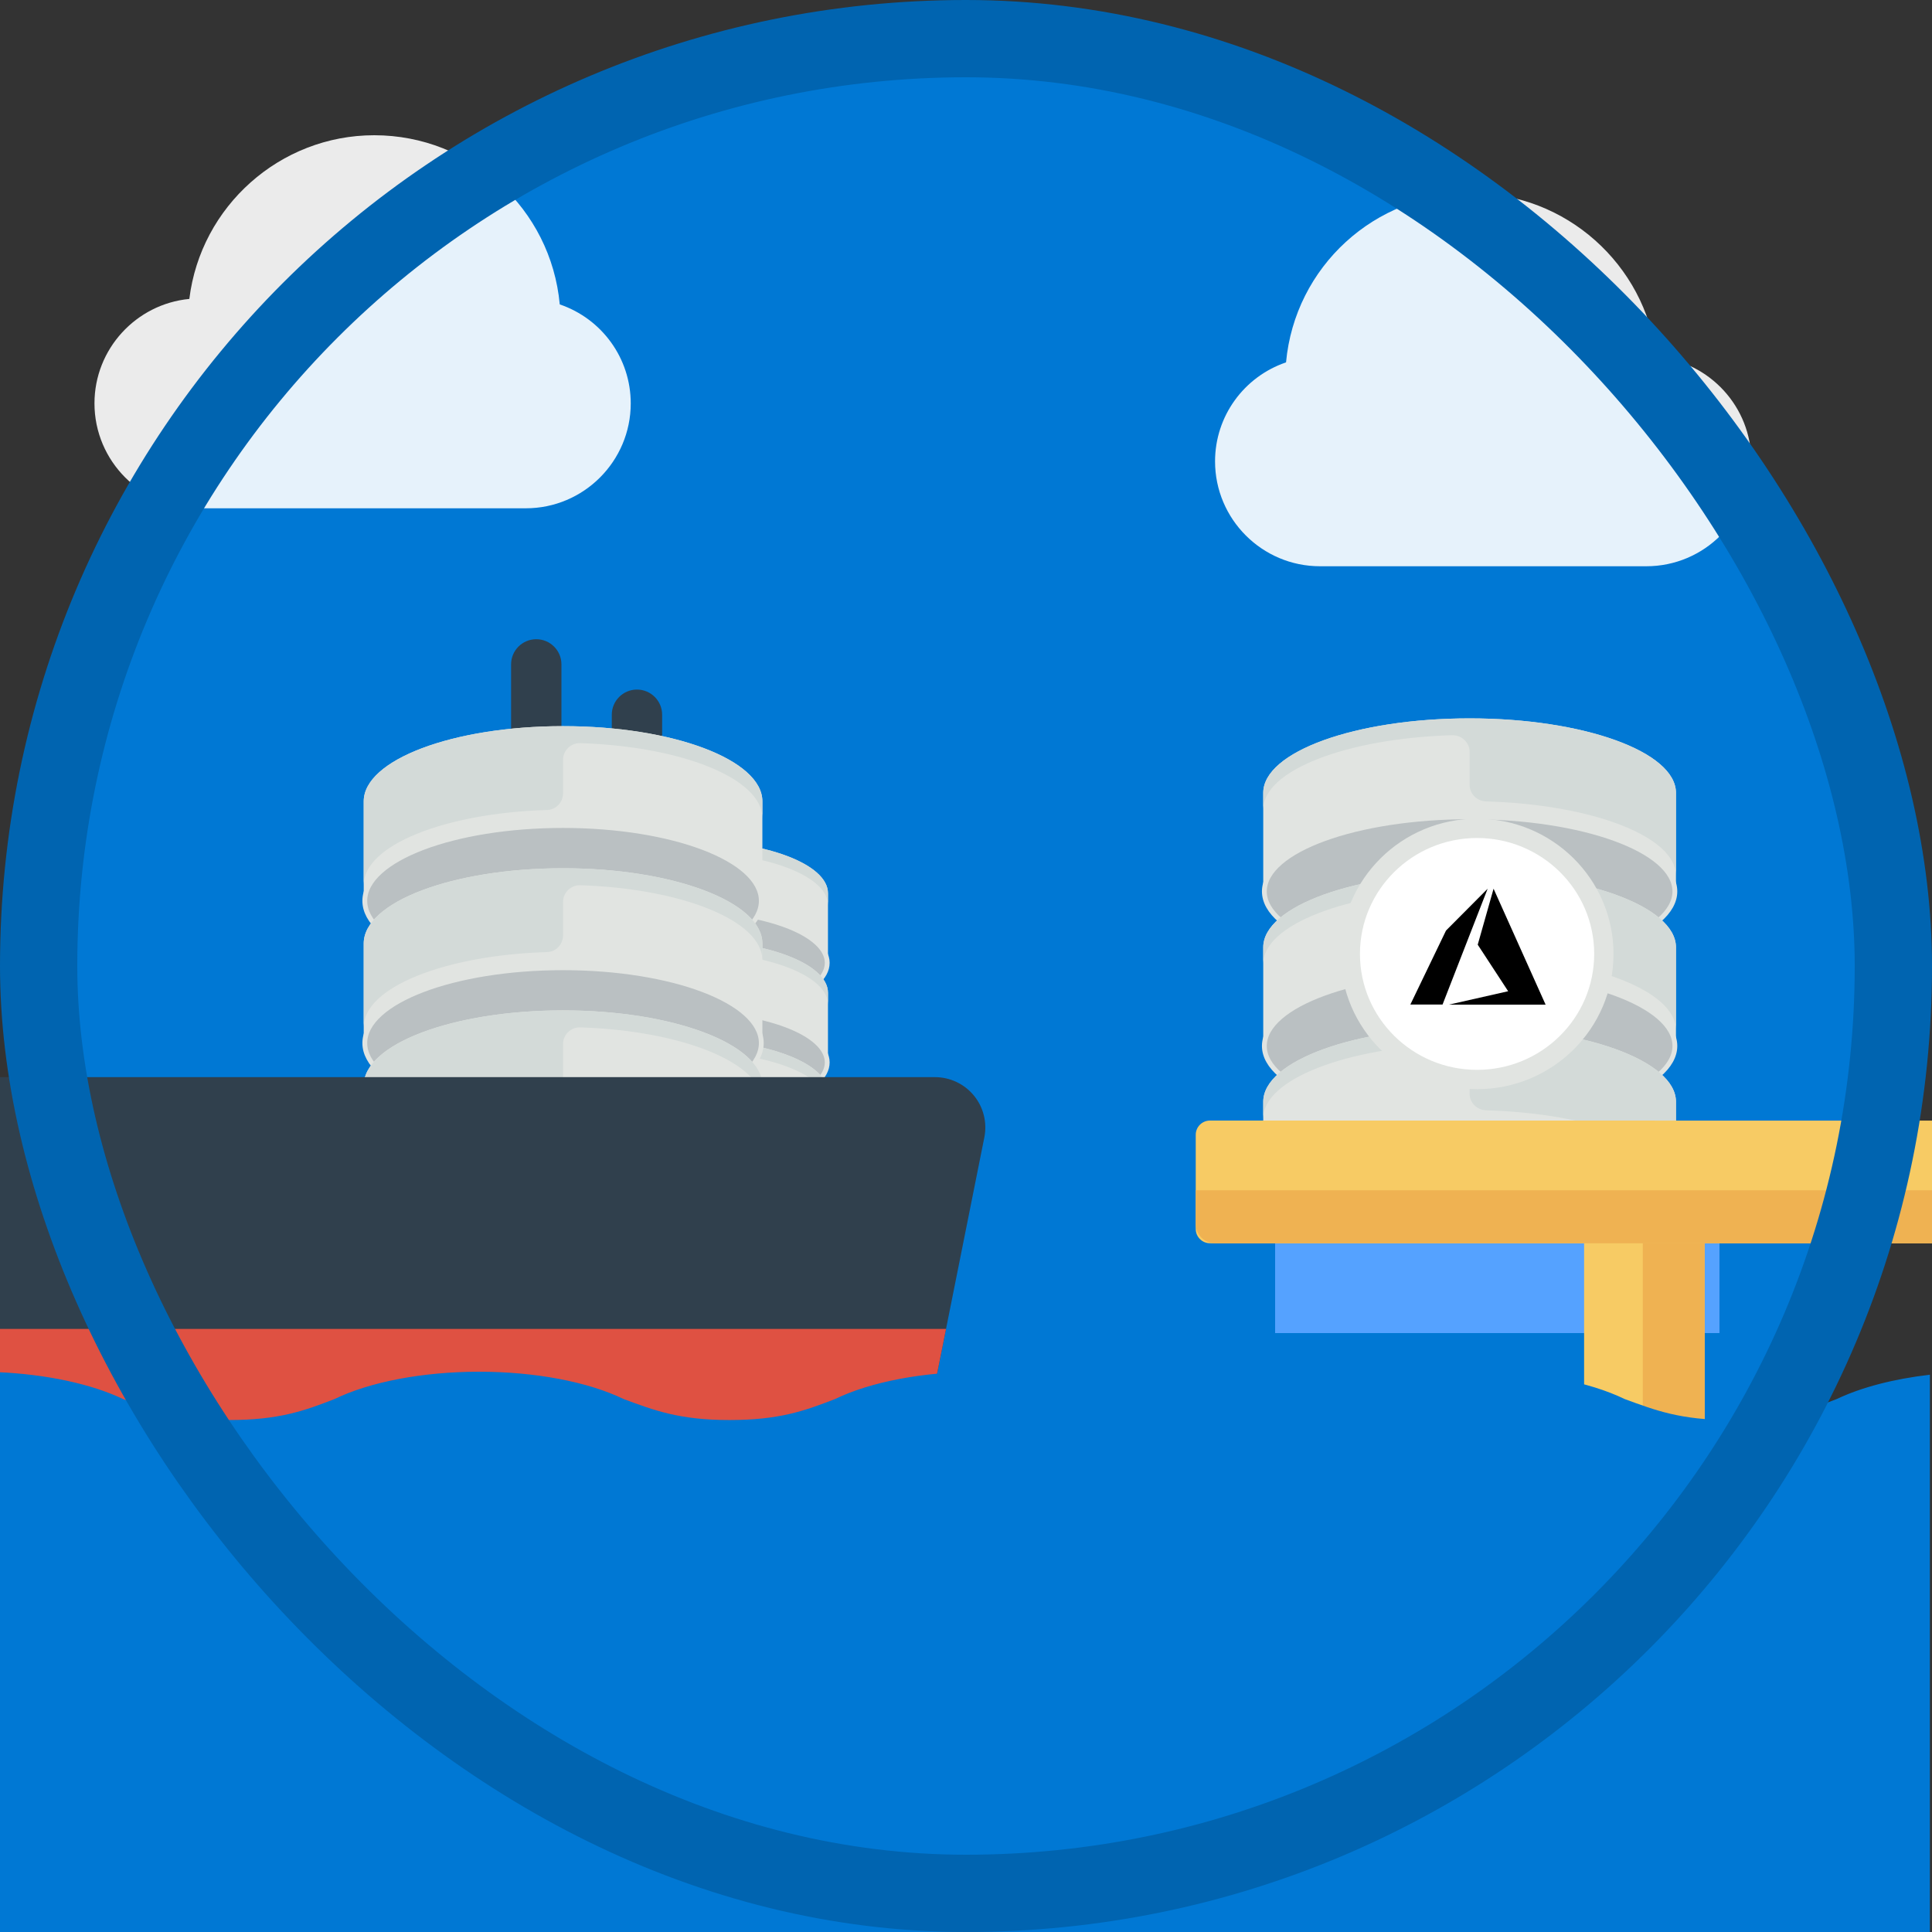 <?xml version="1.0" encoding="UTF-8"?>
<svg width="100px" height="100px" viewBox="0 0 100 100" version="1.1" xmlns="http://www.w3.org/2000/svg" xmlns:xlink="http://www.w3.org/1999/xlink">
    <rect x="0" y="0" width="100" height="100" fill="#333333" stroke="none"/>
    <!-- Generator: Sketch 59.1 (86144) - https://sketch.com -->
    <title>Migrate SQL Workloads to Azure/migrate-sql-workloads-to-azure-sql-databases</title>
    <desc>Created with Sketch.</desc>
    <defs>
        <rect id="path-1" x="0" y="0" width="96" height="96" rx="48"></rect>
    </defs>
    <g id="Badges" stroke="none" stroke-width="1" fill="none" fill-rule="evenodd">
        <g id="Migrate-SQL-Workloads-to-Azure" transform="translate(-50, -460)">
            <g id="Migrate-SQL-Workloads-to-Azure/migrate-sql-workloads-to-azure-sql-databases" transform="translate(50, 460)">
                <g id="Mask" transform="translate(2, 2)">
                    <g id="Circle-">
                        <mask id="mask-2" fill="white">
                            <use xlink:href="#path-1"></use>
                        </mask>
                        <g id="BG"></g>
                        <g id="Color/Blue" mask="url(#mask-2)" fill="#0078D4" fill-rule="evenodd">
                            <rect id="Rectangle" x="0" y="0" width="96" height="96"></rect>
                        </g>
                    </g>
                    <g id="Database" transform="translate(75, 49.375) scale(1, -1) translate(-75, -49.375) translate(59.688, 31.875)">
                        <g id="Lower" transform="translate(3.312, 18.875)">
                            <path d="M11.067,7.674 C5.168,7.674 0.385,5.947 0.385,3.816 L0.385,8.96 C0.385,11.091 5.168,12.817 11.067,12.817 C16.966,12.817 21.748,11.091 21.748,8.96 L21.748,3.816 C21.748,5.947 16.966,7.674 11.067,7.674" id="Fill-101" fill="#E1E4E1"></path>
                            <path d="M11.067,9.374 L11.067,11.087 C11.067,11.574 10.646,11.961 10.142,11.946 C4.676,11.776 0.385,10.121 0.385,8.102 L0.385,8.96 C0.385,11.091 5.168,12.817 11.067,12.817 C16.966,12.817 21.748,11.091 21.748,8.96 L21.748,4.674 C21.748,6.7 17.423,8.361 11.924,8.519 C11.446,8.532 11.067,8.913 11.067,9.374" id="Fill-106" fill="#D3DAD8"></path>
                            <path d="M21.691,3.861 C21.691,5.994 16.934,7.722 11.067,7.722 C5.2,7.722 0.443,5.994 0.443,3.861 C0.443,1.728 5.2,0 11.067,0 C16.934,0 21.691,1.728 21.691,3.861" id="Fill-100" stroke="#E1E4E1" stroke-width="0.25" fill="#BAC0C2"></path>
                        </g>
                        <g id="Mid" transform="translate(3.312, 10.875)">
                            <path d="M11.067,7.68 C5.168,7.68 0.385,5.954 0.385,3.823 L0.385,8.966 C0.385,11.097 5.168,12.823 11.067,12.823 C16.966,12.823 21.748,11.097 21.748,8.966 L21.748,3.823 C21.748,5.954 16.966,7.68 11.067,7.68" id="Fill-102" fill="#E1E4E1"></path>
                            <path d="M11.067,9.38 L11.067,11.093 C11.067,11.58 10.646,11.967 10.142,11.952 C4.676,11.783 0.385,10.127 0.385,8.109 L0.385,8.966 C0.385,11.097 5.168,12.823 11.067,12.823 C16.966,12.823 21.748,11.097 21.748,8.966 L21.748,4.68 C21.748,6.707 17.423,8.368 11.924,8.525 C11.446,8.539 11.067,8.92 11.067,9.38" id="Fill-107" fill="#D3DAD8"></path>
                            <path d="M21.691,3.861 C21.691,5.994 16.934,7.722 11.067,7.722 C5.2,7.722 0.443,5.994 0.443,3.861 C0.443,1.728 5.2,0 11.067,0 C16.934,0 21.691,1.728 21.691,3.861" id="Fill-103" stroke="#E1E4E1" stroke-width="0.25" fill="#BAC0C2"></path>
                        </g>
                        <g id="Top" transform="translate(3.312, 2.875)">
                            <path d="M11.067,7.686 C5.168,7.686 0.385,5.96 0.385,3.829 L0.385,8.972 C0.385,11.103 5.168,12.83 11.067,12.83 C16.966,12.83 21.748,11.103 21.748,8.972 L21.748,3.829 C21.748,5.96 16.966,7.686 11.067,7.686" id="Fill-104" fill="#E1E4E1"></path>
                            <path d="M11.067,9.387 L11.067,11.1 C11.067,11.586 10.646,11.974 10.142,11.958 C4.676,11.789 0.385,10.133 0.385,8.115 L0.385,8.972 C0.385,11.103 5.168,12.83 11.067,12.83 C16.966,12.83 21.748,11.103 21.748,8.972 L21.748,4.686 C21.748,6.713 17.423,8.374 11.924,8.531 C11.446,8.545 11.067,8.926 11.067,9.387" id="Fill-108" fill="#D3DAD8"></path>
                            <path d="M21.691,3.861 C21.691,5.994 16.934,7.722 11.067,7.722 C5.2,7.722 0.443,5.994 0.443,3.861 C0.443,1.728 5.2,0 11.067,0 C16.934,0 21.691,1.728 21.691,3.861" id="Fill-105" stroke="#E1E4E1" stroke-width="0.25" fill="#C4CBCD"></path>
                        </g>
                        <rect id="Rectangle" fill="#55A2FF" x="4.312" y="-0.125" width="23" height="7"></rect>
                    </g>
                    <ellipse id="Oval" stroke="#E1E4E1" fill="#FFFFFF" cx="74.453" cy="47.375" rx="6.562" ry="6.5"></ellipse>
                    <g id="Azure-black" transform="translate(69.74, 43.875)" fill="#000000">
                        <polygon id="Path" points="3.26 6.124 8.26 6.125 5.567 0.125 4.747 3.022 6.322 5.431"></polygon>
                        <polygon id="Path" points="5.26 0.125 3.105 2.291 1.26 6.119 2.924 6.119 2.924 6.125"></polygon>
                    </g>
                    <g id="Group" transform="translate(7, 51.586) scale(-1, 1) translate(-7, -51.586) translate(-35, 31.086)">
                        <path d="M18.031,6.515 C17.311,6.515 16.728,5.933 16.728,5.212 L16.728,3.909 C16.728,3.189 17.311,2.606 18.031,2.606 C18.75,2.606 19.334,3.189 19.334,3.909 L19.334,5.212 C19.334,5.933 18.75,6.515 18.031,6.515" id="Fill-564" fill="#30404D"></path>
                        <path d="M23.243,6.515 C22.524,6.515 21.94,5.933 21.94,5.212 L21.94,1.303 C21.94,0.582 22.524,1.69197989e-13 23.243,1.69197989e-13 C23.962,1.69197989e-13 24.546,0.582 24.546,1.303 L24.546,5.212 C24.546,5.933 23.962,6.515 23.243,6.515 L23.243,6.515 Z" id="Fill-565" fill="#30404D"></path>
                        <g id="Database" transform="translate(15.391, 18.851) scale(1, -1) translate(-15.391, -18.851) translate(4.891, 7.914)">
                            <g id="Lower" transform="translate(2.993, 10.308)">
                                <path d="M7.483,5.423 C3.494,5.423 0.26,4.203 0.26,2.697 L0.26,6.332 C0.26,7.838 3.494,9.058 7.483,9.058 C11.471,9.058 14.705,7.838 14.705,6.332 L14.705,2.697 C14.705,4.203 11.471,5.423 7.483,5.423" id="Fill-101" fill="#E1E4E1"></path>
                                <path d="M7.483,6.625 L7.483,7.836 C7.483,8.179 7.198,8.453 6.857,8.442 C3.161,8.323 0.26,7.153 0.26,5.726 L0.26,6.332 C0.26,7.838 3.494,9.058 7.483,9.058 C11.471,9.058 14.705,7.838 14.705,6.332 L14.705,3.303 C14.705,4.735 11.78,5.909 8.062,6.02 C7.739,6.03 7.483,6.299 7.483,6.625" id="Fill-106" fill="#D3DAD8"></path>
                                <path d="M14.666,2.729 C14.666,4.236 11.45,5.457 7.483,5.457 C3.516,5.457 0.299,4.236 0.299,2.729 C0.299,1.221 3.516,0 7.483,0 C11.45,0 14.666,1.221 14.666,2.729" id="Fill-100" stroke="#E1E4E1" stroke-width="0.25" fill="#BAC0C2"></path>
                            </g>
                            <g id="Mid" transform="translate(2.993, 5.154)">
                                <path d="M7.483,5.428 C3.494,5.428 0.26,4.208 0.26,2.702 L0.26,6.336 C0.26,7.843 3.494,9.063 7.483,9.063 C11.471,9.063 14.705,7.843 14.705,6.336 L14.705,2.702 C14.705,4.208 11.471,5.428 7.483,5.428" id="Fill-102" fill="#E1E4E1"></path>
                                <path d="M7.483,6.629 L7.483,7.84 C7.483,8.184 7.198,8.458 6.857,8.447 C3.161,8.327 0.26,7.157 0.26,5.731 L0.26,6.336 C0.26,7.843 3.494,9.063 7.483,9.063 C11.471,9.063 14.705,7.843 14.705,6.336 L14.705,3.307 C14.705,4.74 11.78,5.914 8.062,6.025 C7.739,6.034 7.483,6.304 7.483,6.629" id="Fill-107" fill="#D3DAD8"></path>
                                <path d="M14.666,2.729 C14.666,4.236 11.45,5.457 7.483,5.457 C3.516,5.457 0.299,4.236 0.299,2.729 C0.299,1.221 3.516,0 7.483,0 C11.45,0 14.666,1.221 14.666,2.729" id="Fill-103" stroke="#E1E4E1" stroke-width="0.25" fill="#BAC0C2"></path>
                            </g>
                            <g id="Top" transform="translate(2.993, 0)">
                                <path d="M7.483,5.432 C3.494,5.432 0.26,4.212 0.26,2.706 L0.26,6.341 C0.26,7.847 3.494,9.067 7.483,9.067 C11.471,9.067 14.705,7.847 14.705,6.341 L14.705,2.706 C14.705,4.212 11.471,5.432 7.483,5.432" id="Fill-104" fill="#E1E4E1"></path>
                                <path d="M7.483,6.634 L7.483,7.845 C7.483,8.188 7.198,8.462 6.857,8.451 C3.161,8.332 0.26,7.162 0.26,5.735 L0.26,6.341 C0.26,7.847 3.494,9.067 7.483,9.067 C11.471,9.067 14.705,7.847 14.705,6.341 L14.705,3.312 C14.705,4.744 11.78,5.918 8.062,6.029 C7.739,6.039 7.483,6.308 7.483,6.634" id="Fill-108" fill="#D3DAD8"></path>
                                <path d="M14.666,2.729 C14.666,4.236 11.45,5.457 7.483,5.457 C3.516,5.457 0.299,4.236 0.299,2.729 C0.299,1.221 3.516,0 7.483,0 C11.45,0 14.666,1.221 14.666,2.729" id="Fill-105" stroke="#E1E4E1" stroke-width="0.25" fill="#C4CBCD"></path>
                            </g>
                        </g>
                        <g id="Database" transform="translate(21.891, 16.539) scale(1, -1) translate(-21.891, -16.539) translate(6.891, 0.914)">
                            <g id="Lower" transform="translate(4.276, 14.725)">
                                <path d="M10.69,7.748 C4.992,7.748 0.372,6.005 0.372,3.853 L0.372,9.046 C0.372,11.197 4.992,12.94 10.69,12.94 C16.388,12.94 21.007,11.197 21.007,9.046 L21.007,3.853 C21.007,6.005 16.388,7.748 10.69,7.748" id="Fill-101" fill="#E1E4E1"></path>
                                <path d="M10.69,9.464 L10.69,11.194 C10.69,11.685 10.283,12.076 9.796,12.06 C4.516,11.89 0.372,10.218 0.372,8.18 L0.372,9.046 C0.372,11.197 4.992,12.94 10.69,12.94 C16.388,12.94 21.007,11.197 21.007,9.046 L21.007,4.718 C21.007,6.765 16.829,8.442 11.517,8.6 C11.056,8.614 10.69,8.999 10.69,9.464" id="Fill-106" fill="#D3DAD8"></path>
                                <path d="M20.951,3.898 C20.951,6.051 16.357,7.796 10.69,7.796 C5.022,7.796 0.428,6.051 0.428,3.898 C0.428,1.745 5.022,0 10.69,0 C16.357,0 20.951,1.745 20.951,3.898" id="Fill-100" stroke="#E1E4E1" stroke-width="0.25" fill="#BAC0C2"></path>
                            </g>
                            <g id="Mid" transform="translate(4.276, 7.363)">
                                <path d="M10.69,7.754 C4.992,7.754 0.372,6.011 0.372,3.859 L0.372,9.052 C0.372,11.204 4.992,12.947 10.69,12.947 C16.388,12.947 21.007,11.204 21.007,9.052 L21.007,3.859 C21.007,6.011 16.388,7.754 10.69,7.754" id="Fill-102" fill="#E1E4E1"></path>
                                <path d="M10.69,9.471 L10.69,11.2 C10.69,11.691 10.283,12.082 9.796,12.067 C4.516,11.896 0.372,10.224 0.372,8.187 L0.372,9.052 C0.372,11.204 4.992,12.947 10.69,12.947 C16.388,12.947 21.007,11.204 21.007,9.052 L21.007,4.725 C21.007,6.771 16.829,8.448 11.517,8.607 C11.056,8.621 10.69,9.005 10.69,9.471" id="Fill-107" fill="#D3DAD8"></path>
                                <path d="M20.951,3.898 C20.951,6.051 16.357,7.796 10.69,7.796 C5.022,7.796 0.428,6.051 0.428,3.898 C0.428,1.745 5.022,0 10.69,0 C16.357,0 20.951,1.745 20.951,3.898" id="Fill-103" stroke="#E1E4E1" stroke-width="0.25" fill="#BAC0C2"></path>
                            </g>
                            <g id="Top" transform="translate(4.276, 0)">
                                <path d="M10.69,7.76 C4.992,7.76 0.372,6.017 0.372,3.866 L0.372,9.059 C0.372,11.21 4.992,12.953 10.69,12.953 C16.388,12.953 21.007,11.21 21.007,9.059 L21.007,3.866 C21.007,6.017 16.388,7.76 10.69,7.76" id="Fill-104" fill="#E1E4E1"></path>
                                <path d="M10.69,9.477 L10.69,11.207 C10.69,11.698 10.283,12.089 9.796,12.073 C4.516,11.902 0.372,10.231 0.372,8.193 L0.372,9.059 C0.372,11.21 4.992,12.953 10.69,12.953 C16.388,12.953 21.007,11.21 21.007,9.059 L21.007,4.731 C21.007,6.778 16.829,8.454 11.517,8.613 C11.056,8.627 10.69,9.012 10.69,9.477" id="Fill-108" fill="#D3DAD8"></path>
                                <path d="M20.951,3.898 C20.951,6.051 16.357,7.796 10.69,7.796 C5.022,7.796 0.428,6.051 0.428,3.898 C0.428,1.745 5.022,0 10.69,0 C16.357,0 20.951,1.745 20.951,3.898" id="Fill-105" stroke="#E1E4E1" stroke-width="0.25" fill="#C4CBCD"></path>
                            </g>
                        </g>
                        <path d="M62.547,40.91 L5.212,40.91 C3.971,40.91 2.901,40.033 2.657,38.816 L0.051,25.786 C-0.103,25.019 0.095,24.224 0.59,23.621 C1.086,23.018 1.826,22.667 2.606,22.667 L59.941,22.667 L63.068,18.498 C63.56,17.842 64.334,17.455 65.153,17.455 L80.79,17.455 C82.228,17.455 83.396,18.621 83.396,20.061 C83.396,31.557 74.043,40.91 62.547,40.91" id="Fill-576" fill="#30404D"></path>
                        <path d="M2.033,35.698 L2.657,38.816 C2.901,40.033 3.971,40.91 5.212,40.91 L62.547,40.91 C67.814,40.91 72.617,38.931 76.29,35.698 L2.033,35.698" id="Fill-577" fill="#DF5142"></path>
                    </g>
                    <path d="M83.217,27.309 L66.322,27.309 C63.327,27.309 60.891,24.873 60.891,21.878 C60.891,19.548 62.381,17.501 64.565,16.756 C65.02,11.812 69.158,8 74.166,8 C79.047,8 83.151,11.679 83.738,16.472 C86.489,16.736 88.648,19.06 88.648,21.878 C88.648,24.873 86.212,27.309 83.217,27.309 Z" id="Cloud" fill="#FFFFFF" fill-rule="nonzero" opacity="0.9"></path>
                    <path d="M25.217,24.309 L8.322,24.309 C5.327,24.309 2.891,21.873 2.891,18.878 C2.891,16.548 4.381,14.501 6.565,13.756 C7.02,8.812 11.158,5 16.166,5 C21.047,5 25.151,8.679 25.738,13.472 C28.489,13.736 30.648,16.06 30.648,18.878 C30.648,21.873 28.212,24.309 25.217,24.309 Z" id="Cloud" fill="#FFFFFF" fill-rule="nonzero" opacity="0.9" transform="translate(16.769, 14.655) scale(-1, 1) translate(-16.769, -14.655) "></path>
                    <g id="Group-2" transform="translate(59.891, 56)">
                        <path d="M-1.53477231e-12,0.738 L-1.53477231e-12,5.613 C-1.53477231e-12,6.019 0.333,6.351 0.739,6.351 L20.102,6.351 L20.102,16.511 C23.094,16.535 24.86,17.004 26.344,17.48 L26.344,6.351 L39.668,6.351 L39.668,17.242 C41.043,16.848 42.742,16.512 45.363,16.512 C45.551,16.512 45.731,16.516 45.91,16.52 L45.91,6.356 L59.234,6.356 L59.234,18.575 C61.344,18.473 62.515,18.094 63.836,17.66 C64.348,17.493 64.879,17.321 65.473,17.16 L65.473,6.356 L70.859,6.356 L70.859,0.004 L0.738,8.8817842e-15 C0.328,8.8817842e-15 -1.53477231e-12,0.332 -1.53477231e-12,0.738 L-1.53477231e-12,0.738 Z" id="Fill-4" fill="#F7CB64"></path>
                        <polygon id="Path-249" fill="#EFB252" points="26.344 6.351 23.139 6.351 23.139 18.575 26.344 18.575"></polygon>
                        <path d="M-1.8189894e-12,3.608 L70.859,3.608 L70.859,6.351 L1,6.351 C0.448,6.351 -1.81892177e-12,5.904 -1.8189894e-12,5.351 L-1.8189894e-12,3.608 L-1.8189894e-12,3.608 Z" id="Path-252" fill="#EFB252"></path>
                    </g>
                    <path d="M4.368,70.413 C5.952,70.992 7.243,71.501 9.844,71.501 C12.444,71.501 13.752,71.022 15.319,70.413 C17.167,69.518 19.908,69 22.8,69 C25.686,69 28.427,69.518 30.275,70.413 C31.841,70.992 33.15,71.501 35.75,71.501 C38.35,71.501 39.648,71.022 41.226,70.413 C43.073,69.518 45.814,69 48.706,69 C51.593,69 54.334,69.518 56.181,70.413 C57.748,70.992 59.057,71.501 61.657,71.501 C64.257,71.501 65.566,71.022 67.149,70.413 C68.997,69.518 71.732,69 74.618,69 C77.505,69 80.246,69.518 82.088,70.413 C83.671,70.992 84.963,71.501 87.58,71.501 C90.197,71.501 91.489,71.022 93.073,70.413 C94.346,69.805 96.03,69.371 97.891,69.155 L97.891,113 L-2.109,113 L-2.109,69.023 C0.397,69.134 2.72,69.628 4.368,70.413 Z" id="Water" fill="#0078D4"></path>
                </g>
                <g id="Azure-Border" stroke="#0064B0" stroke-width="4">
                    <rect x="2" y="2" width="96" height="96" rx="48"></rect>
                </g>
            </g>
        </g>
    </g>
</svg>